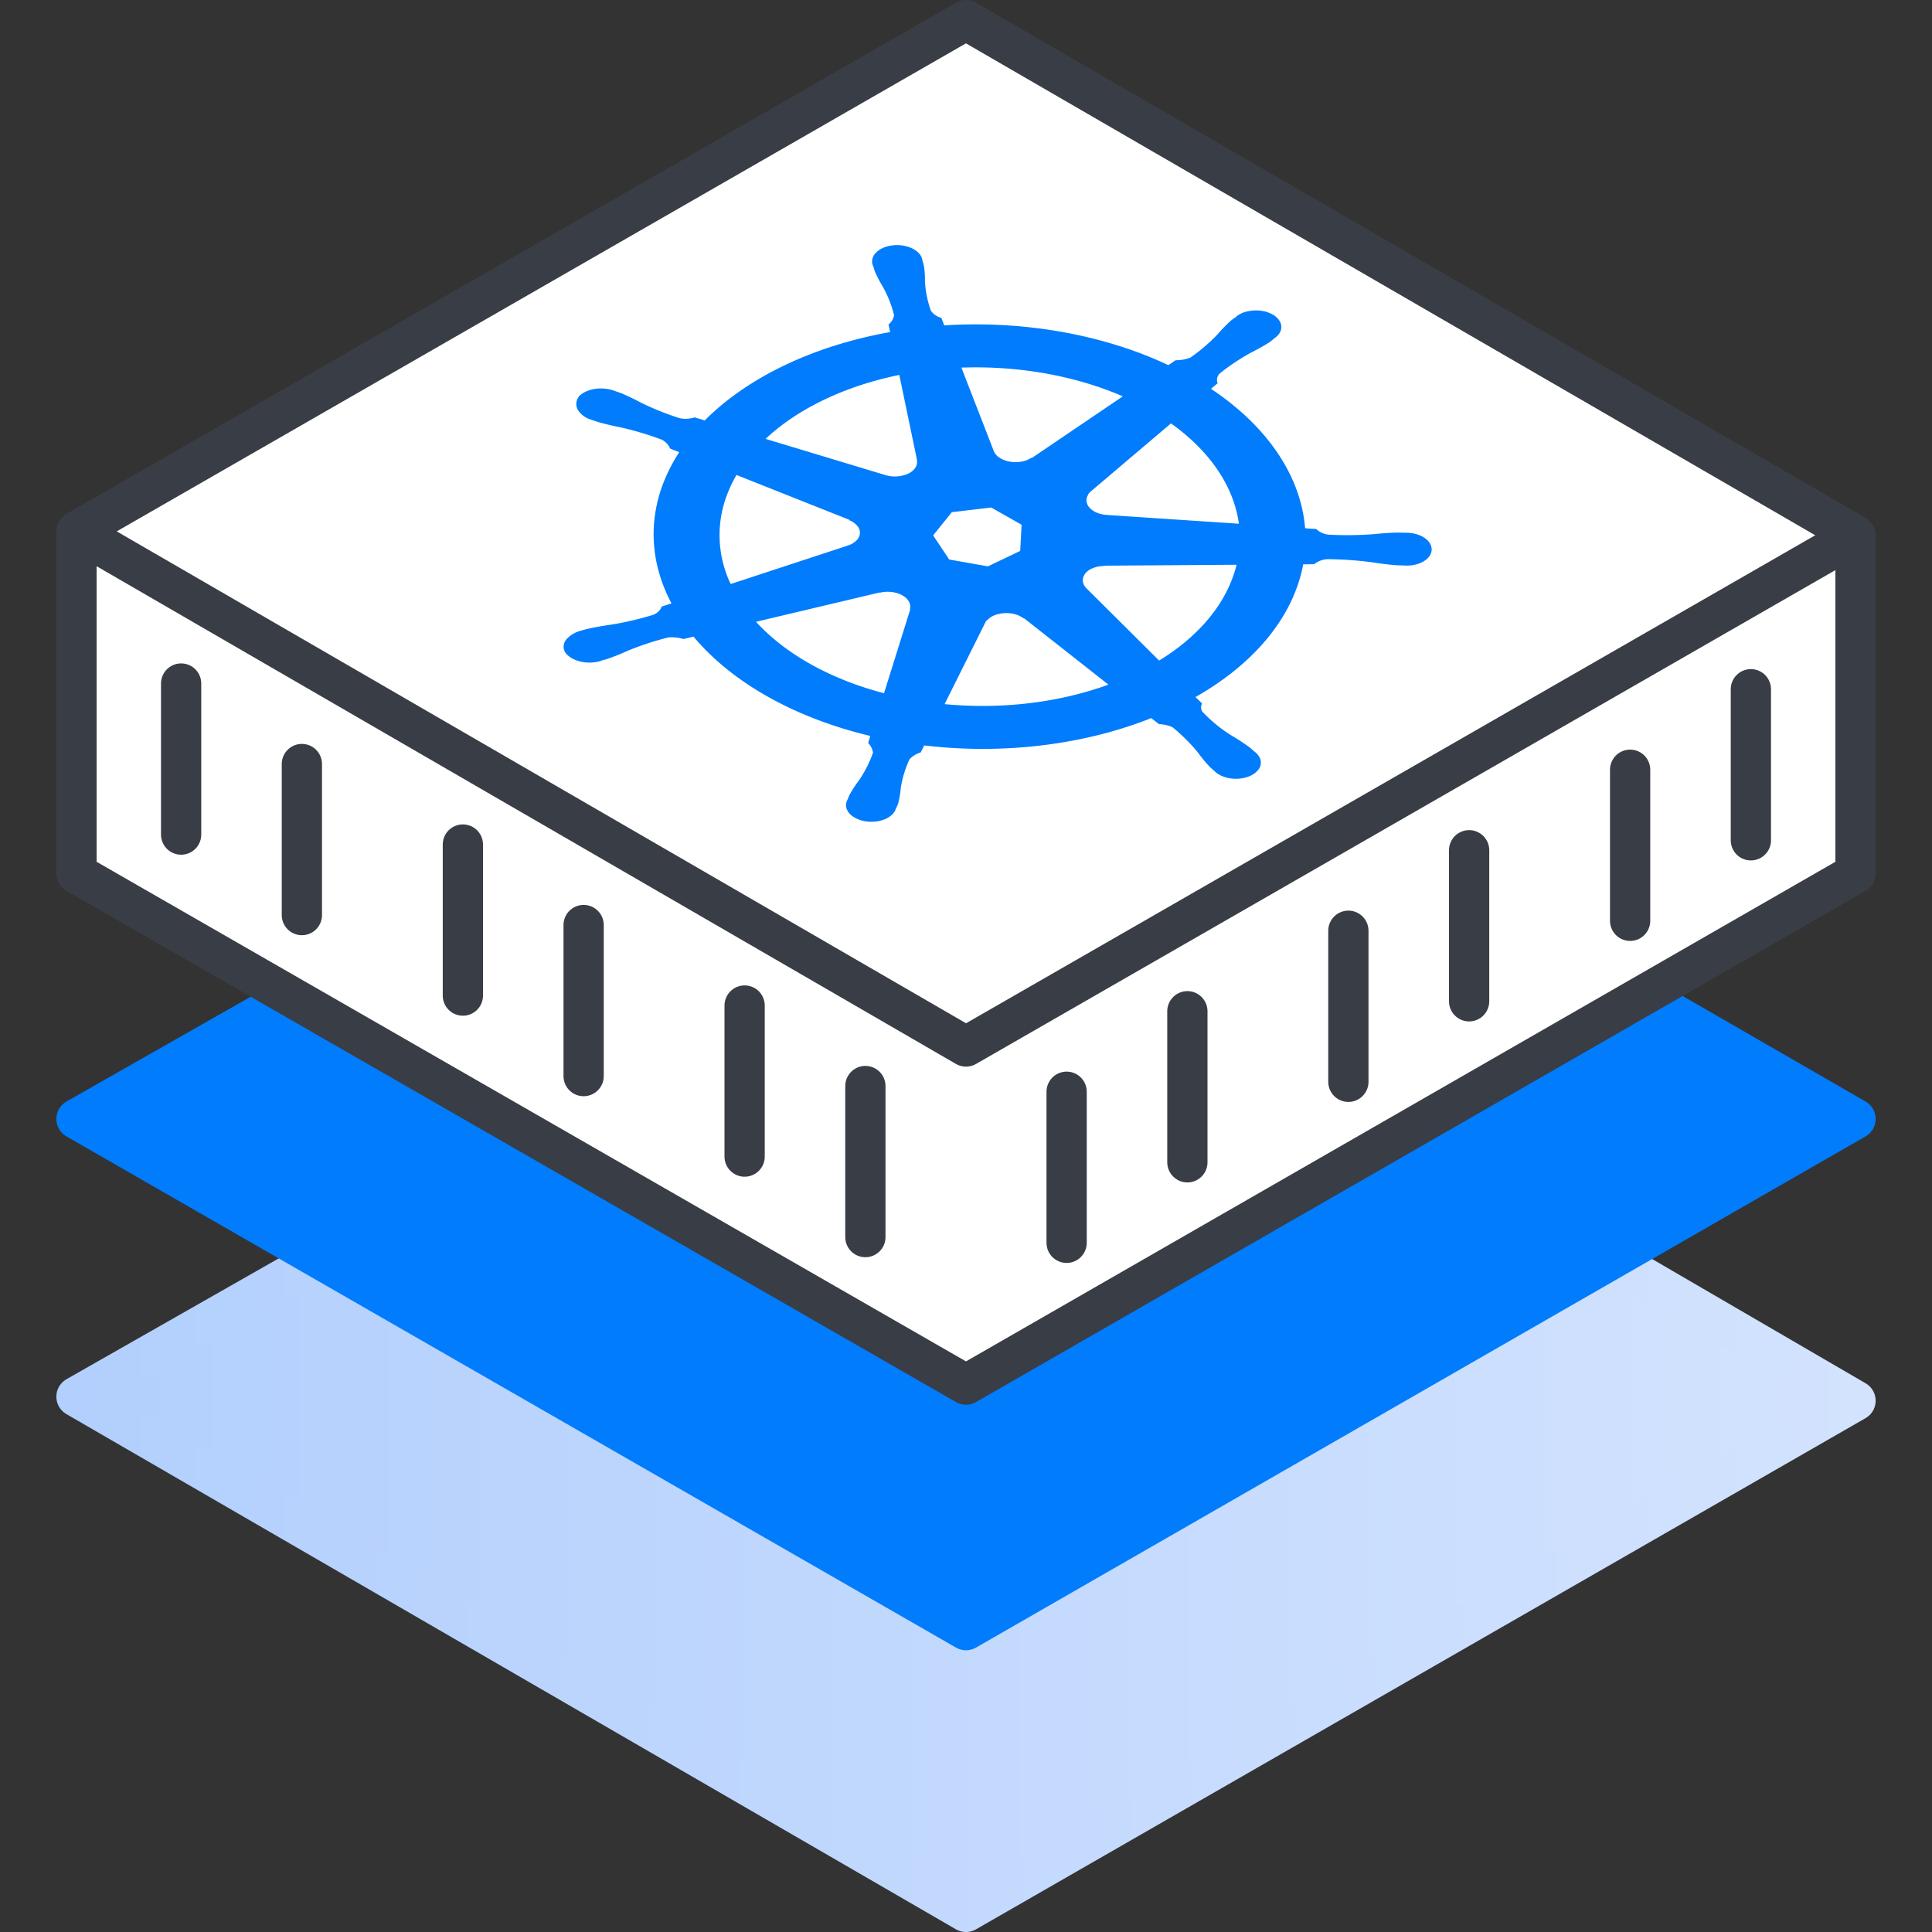<svg xmlns="http://www.w3.org/2000/svg" fill="#fff" viewBox="0 0 48 48"><rect x="0" y="0" width="48" height="48" fill="#333333" stroke="none"/><path fill="url(#a)" stroke="url(#b)" stroke-linecap="round" stroke-linejoin="round" stroke-miterlimit="10" d="M1.9 34.7 24 47.5l22.1-12.7-6.7-3.9L24 40 8.4 31l-6.5 3.7z"/><path fill="#007CFC" stroke="#007CFC" stroke-linecap="round" stroke-linejoin="round" d="M1.9 27.8 24 40.5l22.1-12.7-5.2-3L24 35 7 24.9l-5.1 2.9z"/><path stroke="#393D45" stroke-linecap="round" stroke-linejoin="round" d="M1.9 13.317V21.7L24 34.4l22.1-12.7v-8.373"/><path stroke="#393D45" stroke-linecap="round" stroke-linejoin="round" d="M1.9 13.2 24 26l22.1-12.7L24 .5 1.9 13.2z"/><path fill="#007CFC" d="M14.377 9.86a.295.295 0 0 0-.018.327.583.583 0 0 0 .343.244l.157.054c.184.052.372.096.564.134.359.081.705.185 1.033.31.094.058.16.133.192.215l.227.09a4.27 4.27 0 0 0-.368.7c-.41 1.005-.348 2.069.176 3.057-.074.026-.21.067-.246.08-.024.083-.097.156-.203.203a7.96 7.96 0 0 1-1.062.247 7.426 7.426 0 0 0-.578.104 2.2 2.2 0 0 0-.162.045.717.717 0 0 0-.346.199.302.302 0 0 0-.082.173.276.276 0 0 0 .047.18c.08.102.217.18.383.217s.346.029.502-.021l.004-.006c.05-.013.11-.029.152-.042.175-.061.344-.129.506-.203a7.281 7.281 0 0 1 1.006-.33c.129-.01.26.003.377.04l.25-.06c.955 1.143 2.518 2.022 4.391 2.467l-.053.174a.452.452 0 0 1 .121.239c-.082.24-.2.473-.354.698a2.914 2.914 0 0 0-.233.358l-.043.107-.004.006c-.03.053-.042.11-.036.166s.03.111.07.162c.04.05.097.095.164.13.068.036.147.063.23.078s.172.018.258.01a.844.844 0 0 0 .24-.058.572.572 0 0 0 .183-.116c.048-.047.08-.1.095-.156l.01-.012c.014-.033.033-.074.043-.104.033-.127.055-.255.066-.384.037-.245.11-.487.22-.722a.652.652 0 0 1 .277-.167l.086-.173c1.953.232 3.96-.01 5.64-.679l.193.15c.122.004.24.031.338.078.243.199.456.413.637.638.086.118.181.234.287.346.03.029.079.07.11.098.046.048.107.09.179.123a.841.841 0 0 0 .238.067c.086.011.174.01.258-.002a.8.8 0 0 0 .234-.07.52.52 0 0 0 .17-.125.314.314 0 0 0 .077-.16.278.278 0 0 0-.03-.168.421.421 0 0 0-.131-.146c-.032-.029-.073-.067-.106-.094a4.809 4.809 0 0 0-.423-.28 3.573 3.573 0 0 1-.768-.623.222.222 0 0 1-.001-.197l-.163-.158c1.487-.843 2.44-2.016 2.676-3.297.08-.001.235-.002.276-.006a.572.572 0 0 1 .319-.122c.377.002.754.028 1.125.078.195.031.392.056.59.072l.177.005c.086.008.174.004.257-.011s.16-.042.227-.078a.486.486 0 0 0 .158-.131.3.3 0 0 0 .063-.162.286.286 0 0 0-.043-.166c-.032-.053-.08-.101-.142-.142s-.135-.072-.216-.093a.936.936 0 0 0-.254-.028c-.055-.002-.134-.005-.186-.005-.2.005-.398.018-.595.039a8.876 8.876 0 0 1-1.133.012.541.541 0 0 1-.303-.142 3.26 3.26 0 0 1-.272-.018c-.105-1.297-.937-2.53-2.337-3.462a5.35 5.35 0 0 1 .164-.138.225.225 0 0 1 .048-.24c.235-.191.498-.367.786-.525.156-.078.305-.162.447-.25.032-.023.071-.056.105-.082l.01-.013a.442.442 0 0 0 .143-.139c.032-.052.047-.108.043-.165s-.024-.112-.062-.163a.496.496 0 0 0-.157-.134.777.777 0 0 0-.226-.082.949.949 0 0 0-.5.036.596.596 0 0 0-.189.113c-.036.027-.089.063-.122.09a3.562 3.562 0 0 0-.32.329 4.427 4.427 0 0 1-.68.584.98.98 0 0 1-.369.068l-.181.122c-1.616-.762-3.598-1.113-5.569-.988l-.072-.188a.444.444 0 0 1-.259-.176 2.579 2.579 0 0 1-.148-.734c.003-.13-.007-.26-.027-.39-.008-.032-.024-.079-.034-.114a.31.31 0 0 0-.07-.168.521.521 0 0 0-.171-.135.811.811 0 0 0-.24-.077c-.087-.014-.178-.016-.266-.005s-.171.033-.244.067a.537.537 0 0 0-.178.127.316.316 0 0 0-.08.165.279.279 0 0 0 .031.172c.01.038.022.076.034.114.054.126.119.251.194.373.13.233.225.473.284.717a.377.377 0 0 1-.138.23l.04.188c-1.9.34-3.537 1.121-4.607 2.197-.074-.026-.212-.065-.252-.077a.732.732 0 0 1-.37.02 7.005 7.005 0 0 1-.97-.39 5.767 5.767 0 0 0-.484-.232l-.157-.055c-.15-.058-.33-.076-.498-.05s-.314.097-.403.194l.003.002zm3.92 1.94 2.81 1.117-.007.008a.496.496 0 0 1 .199.14c.047.056.07.12.065.184a.28.28 0 0 1-.086.18.53.53 0 0 1-.214.125l-2.91.956a2.803 2.803 0 0 1-.06-2.295c.056-.14.124-.278.203-.414zm.723-.896c.806-.755 1.974-1.313 3.323-1.589l.44 2.113-.004.006c.013.063 0 .128-.038.187s-.099.11-.178.148a.824.824 0 0 1-.557.037l-2.986-.902zm-.237 4.544 3.072-.728.012.004a.829.829 0 0 1 .29-.015c.097.012.188.04.263.083s.132.097.164.158.039.126.02.19l.01.003-.651 2.08c-1.328-.347-2.446-.971-3.179-1.774h-.001zm5.091-6.314c1.419-.053 2.83.197 4.022.713l-2.258 1.53-.013-.004a.65.65 0 0 1-.249.096.838.838 0 0 1-.29 0 .67.67 0 0 1-.253-.097.364.364 0 0 1-.143-.166l-.803-2.07-.013-.002zm-.69 4.167.464-.576.978-.116.755.428-.034.65-.802.384-.962-.17-.4-.6zm3.85-1.021a.379.379 0 0 1 .066-.07l1.993-1.691c.968.69 1.561 1.566 1.687 2.493l-3.28-.218c-.088-.006-.173-.025-.248-.056s-.137-.074-.182-.124a.283.283 0 0 1-.076-.164.254.254 0 0 1 .048-.167l-.008-.003zm-2.51 3.133a.48.48 0 0 1 .18-.125.83.83 0 0 1 .513-.028.611.611 0 0 1 .214.104l.015-.001 2.092 1.646c-1.232.45-2.662.62-4.07.485l1.006-2.016a.297.297 0 0 1 .041-.065h.008zm2.426-1.152a.467.467 0 0 1 .2-.145.775.775 0 0 1 .29-.055l.005-.007 3.277-.023c-.034.141-.08.28-.136.419-.303.752-.922 1.431-1.788 1.962l-1.801-1.792a.295.295 0 0 1-.094-.176.255.255 0 0 1 .052-.181l-.005-.002z"/><path stroke="#393D45" stroke-linecap="round" d="M4.5 16.982v3.753m3-1.753v3.753m4-1.753v3.753m3-1.753v3.753m4-1.753v3.753m3-1.753v3.753m5-3.611v3.753m3-5.753v3.753m4-5.753v3.753m3-5.753v3.753m4-5.753v3.753m3-5.753v3.753"/><defs><linearGradient id="a" x1="1.946" x2="46.073" y1="39.211" y2="39.211" gradientUnits="userSpaceOnUse"><stop offset="0" stop-color="#B2CFFD"/><stop offset="1" stop-color="#D3E3FE"/></linearGradient><linearGradient id="b" x1="1.446" x2="46.573" y1="39.211" y2="39.211" gradientUnits="userSpaceOnUse"><stop offset="0" stop-color="#B2CFFD"/><stop offset="1" stop-color="#D3E3FE"/></linearGradient></defs></svg>